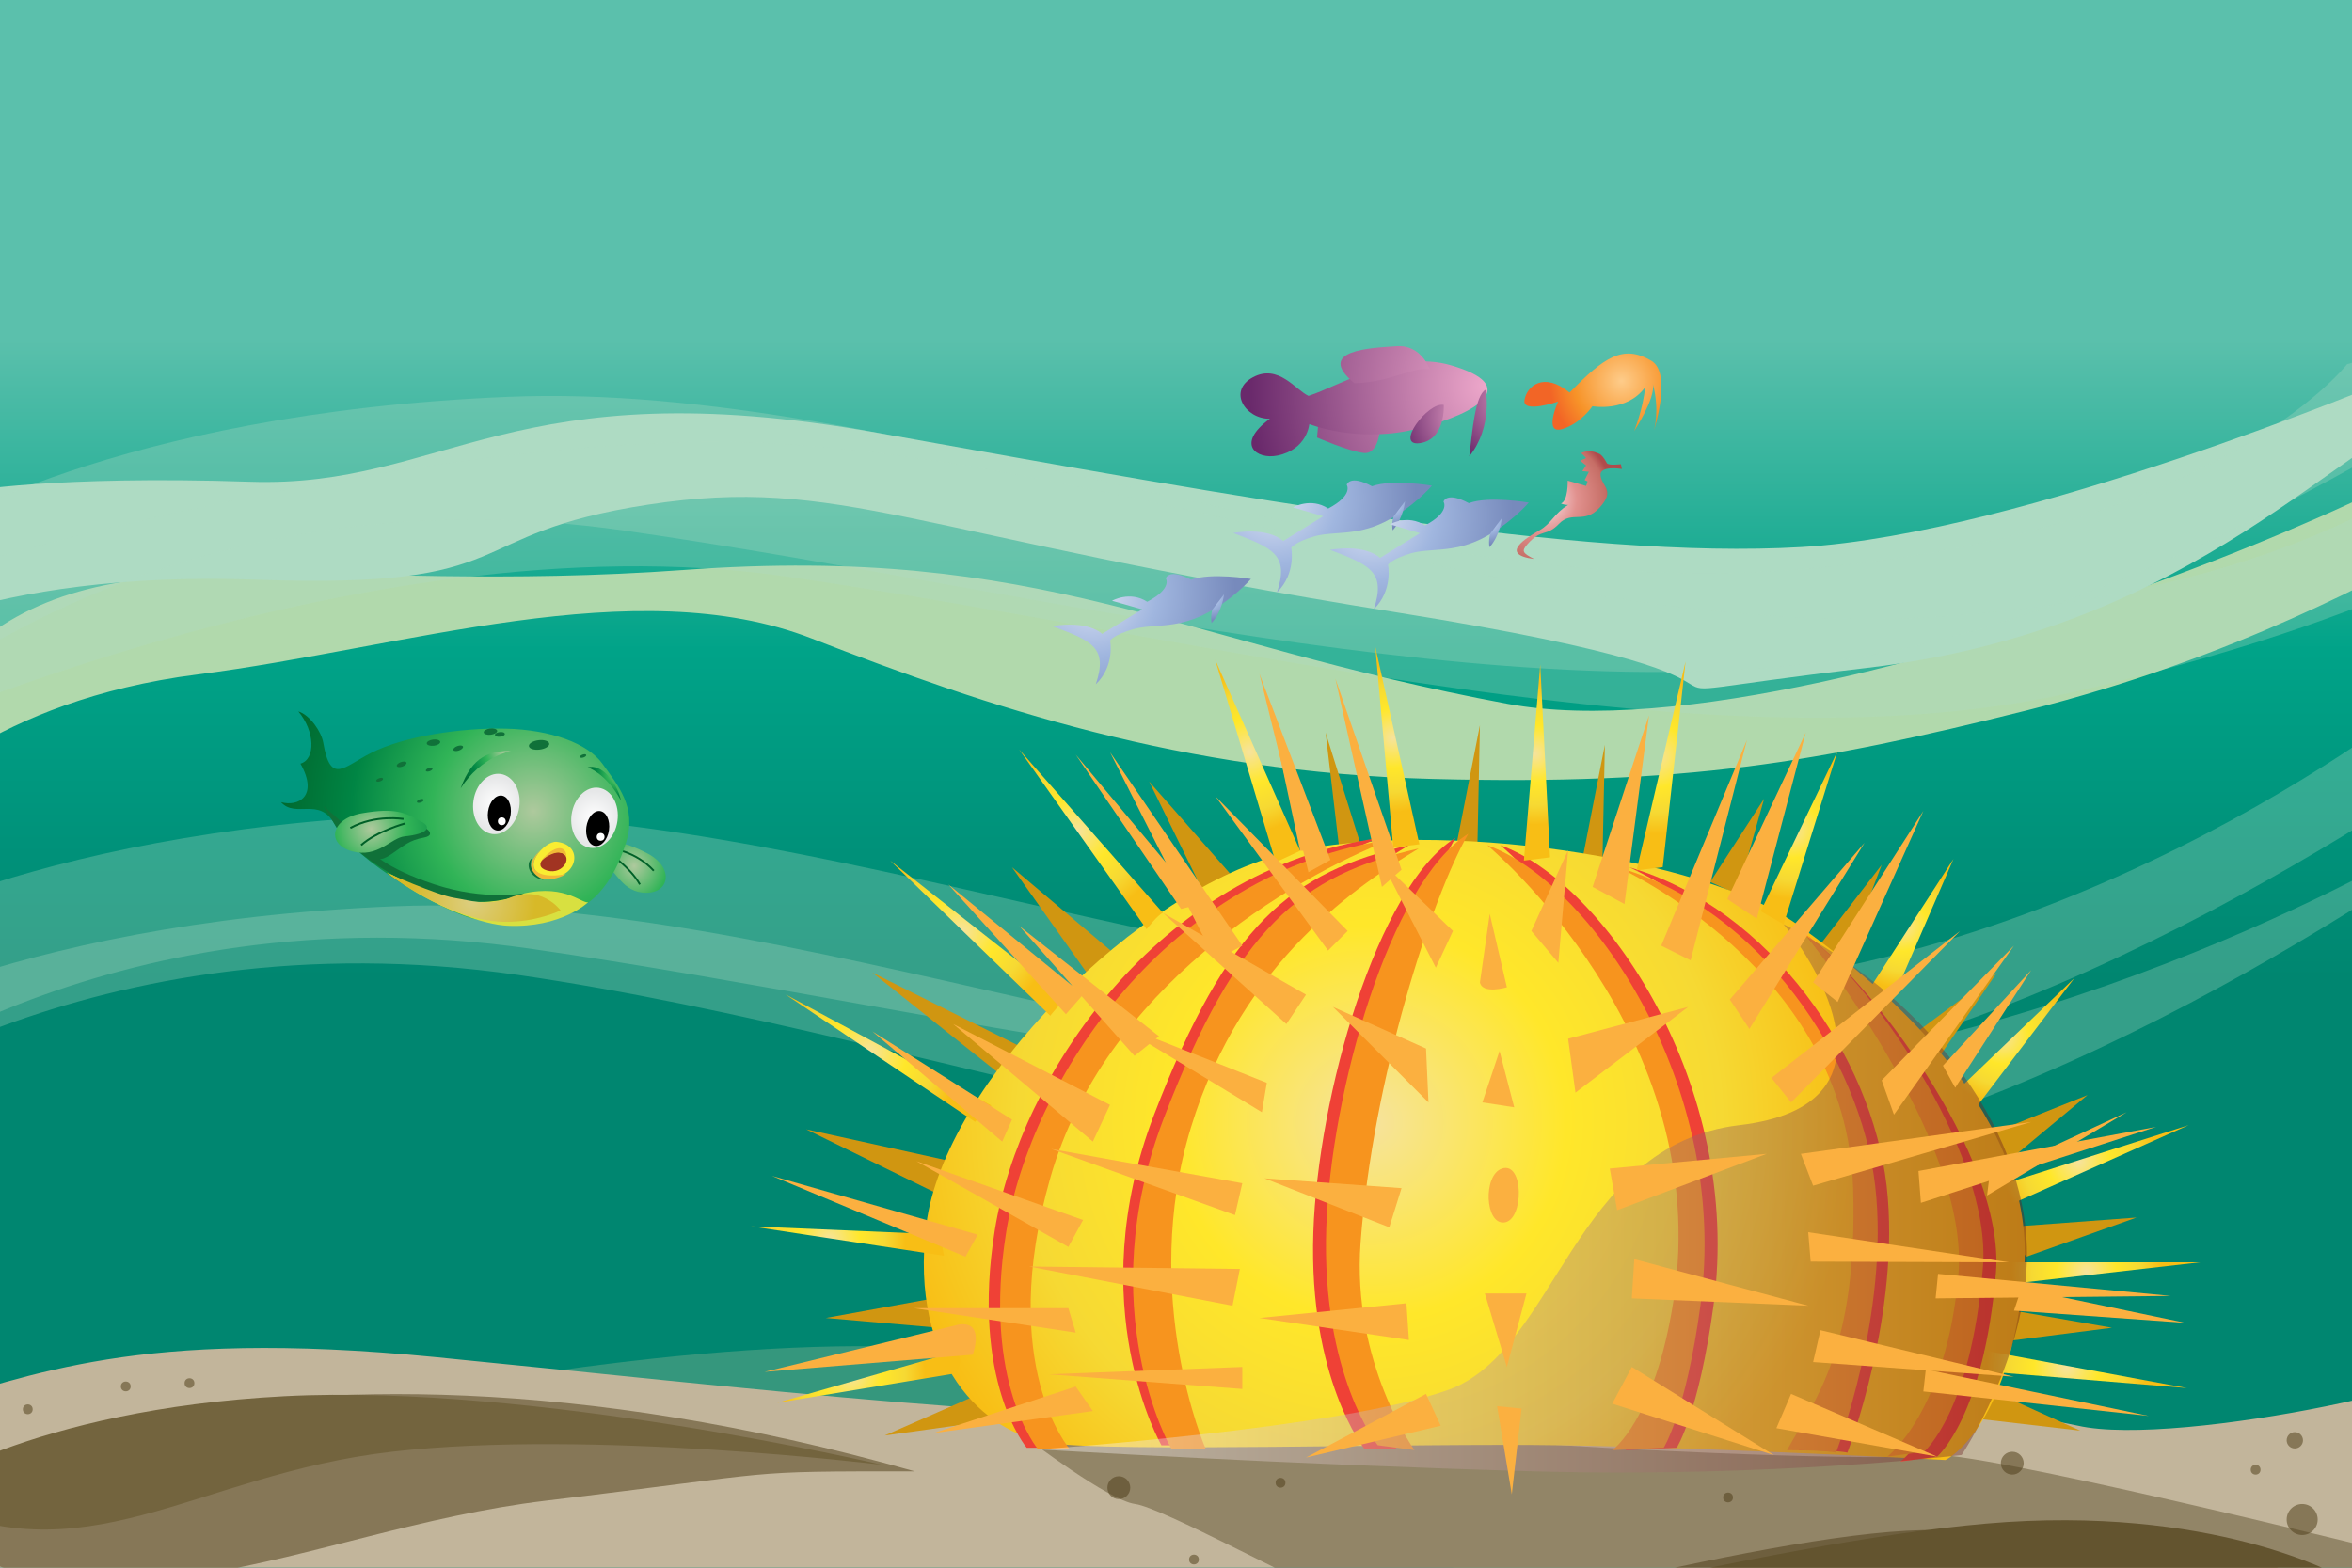 <?xml version="1.0" encoding="utf-8"?>
<!-- Generator: Adobe Illustrator 16.0.0, SVG Export Plug-In . SVG Version: 6.00 Build 0)  -->
<!DOCTYPE svg PUBLIC "-//W3C//DTD SVG 1.1//EN" "http://www.w3.org/Graphics/SVG/1.1/DTD/svg11.dtd">
<svg version="1.1" id="Layer_1" xmlns="http://www.w3.org/2000/svg" xmlns:xlink="http://www.w3.org/1999/xlink" x="0px" y="0px"
	 width="1440px" height="960px" viewBox="0 0 1440 960" enable-background="new 0 0 1440 960" xml:space="preserve">
<rect x="0" y="0" width="1440" height="960" fill="#808080" stroke="none"/>
<g id="WATER">
	
		<linearGradient id="SVGID_1_" gradientUnits="userSpaceOnUse" x1="718.904" y1="38" x2="718.904" y2="430.005" gradientTransform="matrix(1 0 0 1 0 169)">
		<stop  offset="0" style="stop-color:#5BC0AC"/>
		<stop  offset="0.49" style="stop-color:#00A388"/>
		<stop  offset="1" style="stop-color:#008670"/>
	</linearGradient>
	<rect x="-9.479" y="-6.334" fill="url(#SVGID_1_)" width="1456.766" height="974"/>
</g>
<g id="SEA">
	<path fill="#B1D9AC" d="M1491,265c126.08-25.216-364,204-568,166s-284-98-504-82S71,323-15,395s-44,96-44,96s54-62,180-78
		s268-64,376-22s226,82,380,86s236-10,364-42s220-84,254-102S1481,267,1491,265z"/>
	<path fill="#AEDBC3" d="M1505,243c-72,24-158,142-362,166s12,14-288-34s-340-84-458-66s-74,52-240,46s-242,42-258,50s80-104,80-104
		s54-10,174-6s160-70,384-30s430,78,566,70s358-102,364-104S1505,243,1505,243z"/>
	<path opacity="0.3" fill="#AEDBC3" enable-background="new    " d="M1535,251c0,0-82,106-340,126S651,261,409,271s-506,98-506,98
		v94c0,0,314-148,578-110s572,122,792,70s284-110,284-110L1535,251z"/>
	<path opacity="0.3" fill="#AEDBC3" enable-background="new    " d="M1437,223c0,0-82,106-340,126S553,233,311,243s-356,84-356,84
		v94c0,0,164-134,428-96s572,122,792,70s438-220,438-220L1437,223z"/>
	<path opacity="0.3" fill="#AEDBC3" enable-background="new    " d="M1499,415c0,0-202,170-460,190S495,489,253,499s-356,84-356,84
		v94c0,0,164-134,428-96s572,122,792,70s438-220,438-220L1499,415z"/>
	<path opacity="0.3" fill="#AEDBC3" enable-background="new    " d="M1499,507c0,0-214,134-472,154S483,545,241,555s-356,84-356,84
		l2,48c0,0,166-128,430-90s568,162,788,110s438-220,438-220L1499,507z"/>
</g>
<g id="GROUND">
	<path opacity="0.3" fill="#B3BE9B" enable-background="new    " d="M1467.24,899.869c-97.17,32.391-627.646-32.939-848.659-69.141
		c-221.014-36.199-701.485,91.868-727.204,128.068C-134.341,995-101,995-101,995s271.838-160.459,618.602-124.259
		c346.766,36.2,594.455,219.106,865.006,182.909C1465,989,1467.24,899.869,1467.24,899.869z"/>
	<path fill="#C2B59B" d="M-48,861c68-18,130-48,314-30s398,44,538,36s398-10,468,6c61.552,14.069,266.877-31.095,233-44
		c-1.653-0.63-20.979,241.224-28,250c-16,20-132,4-164,12s-494,34-680,30s-258-6-416-20s-220,24-242-10S-48,861-48,861z"/>
	<path fill="#867757" d="M591.096,1115.062c-56.01-5-103.097,28.436-130.096-18.062c-46.498-3-71.056,25.062-60.394,11.069
		C432.606,1066.069,826,1005,844,1003s250-68,342-66s223-8,228,54s-95,89-105,94s-218,15-260,29S591.096,1115.062,591.096,1115.062z
		"/>
	<path fill="#867757" d="M-74,923c0,0,218-140,634-22c-110,0-76,0-226,18S63,1019-74,923z"/>
	<ellipse fill="#867757" cx="119" cy="1000" rx="9" ry="5"/>
	<ellipse fill="#867757" cx="161" cy="1016" rx="3" ry="1"/>
	<circle fill="#867757" cx="110" cy="1027" r="6"/>
	<circle fill="#867757" cx="131" cy="1042" r="7"/>
	<circle fill="#867757" cx="685" cy="911" r="7"/>
	<circle fill="#867757" cx="1232" cy="896" r="7"/>
	<circle fill="#867757" cx="161" cy="1016" r="5"/>
	<circle fill="#867757" cx="1381" cy="900" r="3"/>
	<circle fill="#867757" cx="259" cy="1113" r="3"/>
	<circle fill="#867757" cx="150" cy="1066" r="3"/>
	<circle fill="#867757" cx="287" cy="1059" r="3"/>
	<circle fill="#867757" cx="508" cy="968" r="3"/>
	<circle fill="#867757" cx="731" cy="955" r="3"/>
	<circle fill="#867757" cx="593" cy="1007" r="3"/>
	<circle fill="#867757" cx="1058" cy="917" r="3"/>
	<circle fill="#867757" cx="784" cy="908" r="3"/>
	<circle fill="#867757" cx="17" cy="863" r="3"/>
	<circle fill="#867757" cx="77" cy="849" r="3"/>
	<circle fill="#867757" cx="116" cy="847" r="3"/>
	<circle fill="#867757" cx="1405" cy="882" r="5"/>
	<circle fill="#867757" cx="1409.5" cy="930.5" r="9.5"/>
	<path fill="#73643E" d="M-52,917c-5.657-2.828,72-54,226-62s366,42,366,42s-178-22-300-8S52,969-52,917z"/>
	<path fill="#73643E" d="M1432,965c0,0-78-44-216-32s-356,72-414,80s-246,54-246,54s268-34,384-52s272-72,330-40s184,52,184,52
		L1432,965z"/>
	<path fill="#AEDBC3" d="M1735,977"/>
	<path opacity="0.4" fill="#4C3C1A" enable-background="new    " d="M629,881c0,0,170-8,270,0s256,14,282,10s276,58,276,58
		s88,26-2,32s-636-6-646-8s-98-50-114-52S629,881,629,881z"/>
</g>
<g id="OTHER_FISH">
	<path stroke="#000000" stroke-width="10" stroke-linecap="round" stroke-linejoin="round" stroke-miterlimit="10" d="
		M987.75-689.338"/>
	<g>
		<g>
			
				<radialGradient id="SVGID_2_" cx="1357.779" cy="-1101.683" r="0" gradientTransform="matrix(0.961 -0.278 0.278 0.961 -10.952 745.832)" gradientUnits="userSpaceOnUse">
				<stop  offset="0" style="stop-color:#A6BADF"/>
				<stop  offset="0.491" style="stop-color:#8395C6"/>
				<stop  offset="1" style="stop-color:#525FA4"/>
			</radialGradient>
			<path fill="url(#SVGID_2_)" d="M987.75-689.339"/>
		</g>
	</g>
	<g>
		
			<radialGradient id="SVGID_3_" cx="975.121" cy="-153.998" r="157.646" gradientTransform="matrix(0.98 -0.2 0.2 0.98 -15.815 580.736)" gradientUnits="userSpaceOnUse">
			<stop  offset="0" style="stop-color:#EDA7CA"/>
			<stop  offset="1" style="stop-color:#69296B"/>
		</radialGradient>
		<path fill="url(#SVGID_3_)" d="M844.97,262.049c0,0-0.717,16.477-10.136,15.339c-9.418-1.138-28.476-9.493-28.476-9.493
			l0.938-10.398L844.97,262.049z"/>
		
			<radialGradient id="SVGID_4_" cx="975.159" cy="-152.413" r="144.618" gradientTransform="matrix(0.98 -0.2 0.2 0.98 -15.815 580.736)" gradientUnits="userSpaceOnUse">
			<stop  offset="0" style="stop-color:#EDA7CA"/>
			<stop  offset="1" style="stop-color:#69296B"/>
		</radialGradient>
		<path fill="url(#SVGID_4_)" d="M888.154,223.63c-33.177-9.61-68.784,13.029-86.999,18.791
			c-7.859-3.498-18.319-19.733-33.978-11.432c-15.654,8.301-4.994,25.516,10.305,25.453c-21.313,15.581-8.136,25.136,4.603,22.535
			c18.304-3.739,19.533-19.299,19.533-19.299s30.056,12.232,66.887,2.668C905.336,252.781,931.548,236.2,888.154,223.63z"/>
		
			<radialGradient id="SVGID_5_" cx="975.123" cy="-153.999" r="157.652" gradientTransform="matrix(0.98 -0.2 0.2 0.98 -15.815 580.736)" gradientUnits="userSpaceOnUse">
			<stop  offset="0" style="stop-color:#EDA7CA"/>
			<stop  offset="1" style="stop-color:#69296B"/>
		</radialGradient>
		<path fill="url(#SVGID_5_)" d="M875.418,226.231c0,0-5.162-15.276-20.259-14.233c-15.097,1.042-50.59,2.168-25.991,22.66
			C850.544,234.374,865.799,224.114,875.418,226.231z"/>
		
			<radialGradient id="SVGID_6_" cx="995.121" cy="-141" r="46.86" gradientTransform="matrix(0.98 -0.2 0.2 0.98 -15.815 580.736)" gradientUnits="userSpaceOnUse">
			<stop  offset="0" style="stop-color:#EDA7CA"/>
			<stop  offset="1" style="stop-color:#69296B"/>
		</radialGradient>
		<path fill="url(#SVGID_6_)" d="M909.593,238.644c0,0,4.604,22.535-10.03,40.833C901.459,263.78,903.135,242.004,909.593,238.644z"
			/>
		
			<radialGradient id="SVGID_7_" cx="962.12" cy="-137.001" r="43.83" gradientTransform="matrix(0.98 -0.2 0.2 0.98 -15.815 580.736)" gradientUnits="userSpaceOnUse">
			<stop  offset="0" style="stop-color:#EDA7CA"/>
			<stop  offset="1" style="stop-color:#69296B"/>
		</radialGradient>
		<path fill="url(#SVGID_7_)" d="M883.939,247.966c0,0,1.264,21.176-14.613,23.398C853.45,273.586,874.321,245.848,883.939,247.966z
			"/>
	</g>
	
		<radialGradient id="SVGID_8_" cx="1057.476" cy="-138.715" r="43.996" gradientTransform="matrix(0.98 -0.2 0.2 0.98 -15.815 580.736)" gradientUnits="userSpaceOnUse">
		<stop  offset="0" style="stop-color:#FECC8A"/>
		<stop  offset="0.661" style="stop-color:#F79328"/>
		<stop  offset="1" style="stop-color:#F26526"/>
	</radialGradient>
	<path fill="url(#SVGID_8_)" d="M1011.109,220.97c-17.405-10.347-29.034-2.234-50.126,19.425
		c-15.939-13.075-26.296-3.815-27.636,4.624c-1.339,8.438,20.598,0.896,20.598,0.896s-9.136,20.237,2.422,16.856
		s18.574-14,18.574-14s21.194,3.835,32.312-11.703c-1.317,13.538-6.754,26.896-6.754,26.896s13.254-20.059,11.453-28.876
		c4.382,16.456,0.704,28.434,0.704,28.434S1023.889,228.566,1011.109,220.97z"/>
	<g>
		
			<radialGradient id="SVGID_9_" cx="833.989" cy="-110.776" r="90.892" gradientTransform="matrix(0.98 -0.2 0.2 0.98 -15.815 580.736)" gradientUnits="userSpaceOnUse">
			<stop  offset="0" style="stop-color:#DCE2F3"/>
			<stop  offset="0.439" style="stop-color:#A0B6DF"/>
			<stop  offset="0.965" style="stop-color:#778ABC"/>
		</radialGradient>
		<path fill="url(#SVGID_9_)" d="M876.689,297.417c0,0-24.336-4.215-36.675,0.346c-13.759-7.396-15.495-0.917-15.495-0.917
			s4.34,6.258-11.315,14.559c-10.619-7.017-21.575-0.696-21.575-0.696l18.457,5.416l-24.453,15.201c0,0-7.88-8.597-30.612-4.974
			c24.354,9.314,34.375,13.392,26.818,36.368c11.916-11.62,8.714-27.296,8.714-27.296s2.34-3.54,13.896-6.921
			s25.495-0.104,43.107-8.805C865.174,310.996,876.689,297.417,876.689,297.417z"/>
		
			<radialGradient id="SVGID_10_" cx="904.575" cy="-92.722" r="14.456" gradientTransform="matrix(0.98 -0.2 0.2 0.98 -15.815 580.736)" gradientUnits="userSpaceOnUse">
			<stop  offset="0" style="stop-color:#DCE2F3"/>
			<stop  offset="0.439" style="stop-color:#A0B6DF"/>
			<stop  offset="0.965" style="stop-color:#778ABC"/>
		</radialGradient>
		<path fill="url(#SVGID_10_)" d="M860.254,306.898c0,0-0.938,10.398-7.575,17.878c-0.801-3.919,0.358-8.239,0.358-8.239
			L860.254,306.898z"/>
	</g>
	<g>
		
			<radialGradient id="SVGID_11_" cx="889.986" cy="-88.78" r="90.894" gradientTransform="matrix(0.98 -0.2 0.2 0.98 -15.815 580.736)" gradientUnits="userSpaceOnUse">
			<stop  offset="0" style="stop-color:#DCE2F3"/>
			<stop  offset="0.439" style="stop-color:#A0B6DF"/>
			<stop  offset="0.965" style="stop-color:#778ABC"/>
		</radialGradient>
		<path fill="url(#SVGID_11_)" d="M935.959,307.765c0,0-24.336-4.215-36.673,0.346c-13.758-7.396-15.496-0.917-15.496-0.917
			s4.34,6.258-11.315,14.559c-10.617-7.017-21.574-0.696-21.574-0.696l18.457,5.416l-24.452,15.201c0,0-7.88-8.597-30.615-4.974
			c24.357,9.314,34.376,13.392,26.821,36.368c11.915-11.62,8.714-27.296,8.714-27.296s2.338-3.54,13.896-6.921
			c11.56-3.381,25.495-0.104,43.11-8.806C924.443,321.344,935.959,307.765,935.959,307.765z"/>
		
			<radialGradient id="SVGID_12_" cx="960.575" cy="-70.725" r="14.456" gradientTransform="matrix(0.98 -0.2 0.2 0.98 -15.815 580.736)" gradientUnits="userSpaceOnUse">
			<stop  offset="0" style="stop-color:#DCE2F3"/>
			<stop  offset="0.439" style="stop-color:#A0B6DF"/>
			<stop  offset="0.965" style="stop-color:#778ABC"/>
		</radialGradient>
		<path fill="url(#SVGID_12_)" d="M919.524,317.246c0,0-0.938,10.398-7.576,17.877c-0.8-3.919,0.357-8.238,0.357-8.238
			L919.524,317.246z"/>
	</g>
	<g>
		
			<radialGradient id="SVGID_13_" cx="713.451" cy="-83.738" r="90.893" gradientTransform="matrix(0.98 -0.2 0.197 0.963 -14.179 586.009)" gradientUnits="userSpaceOnUse">
			<stop  offset="0" style="stop-color:#DCE2F3"/>
			<stop  offset="0.439" style="stop-color:#A0B6DF"/>
			<stop  offset="0.965" style="stop-color:#778ABC"/>
		</radialGradient>
		<path fill="url(#SVGID_13_)" d="M765.877,354.527c0,0-24.305-4.062-36.648,0.465c-13.724-7.227-15.481-0.849-15.481-0.849
			s4.315,6.139-11.356,14.355c-10.588-6.864-21.559-0.611-21.559-0.611l18.426,5.264l-24.486,15.031c0,0-7.846-8.427-30.575-4.788
			c24.308,9.077,34.306,13.052,26.679,35.673c11.946-11.467,8.8-26.872,8.8-26.872s2.352-3.489,13.91-6.853
			c11.561-3.365,25.478-0.189,43.109-8.806C754.323,367.92,765.877,354.527,765.877,354.527z"/>
		
			<radialGradient id="SVGID_14_" cx="784.035" cy="-65.681" r="14.458" gradientTransform="matrix(0.98 -0.2 0.197 0.963 -14.179 586.009)" gradientUnits="userSpaceOnUse">
			<stop  offset="0" style="stop-color:#DCE2F3"/>
			<stop  offset="0.439" style="stop-color:#A0B6DF"/>
			<stop  offset="0.965" style="stop-color:#778ABC"/>
		</radialGradient>
		<path fill="url(#SVGID_14_)" d="M749.421,363.906c0,0-0.973,10.229-7.631,17.606c-0.787-3.851,0.386-8.103,0.386-8.103
			L749.421,363.906z"/>
	</g>
	
		<radialGradient id="SVGID_15_" cx="996.193" cy="-77.142" r="42.611" gradientTransform="matrix(0.98 -0.2 0.2 0.98 -15.815 580.736)" gradientUnits="userSpaceOnUse">
		<stop  offset="0" style="stop-color:#FDEDF4"/>
		<stop  offset="0.48" style="stop-color:#E1918E"/>
		<stop  offset="0.895" style="stop-color:#C66E66"/>
		<stop  offset="1" style="stop-color:#B04B4C"/>
	</radialGradient>
	<path fill="url(#SVGID_15_)" d="M983.802,283.624c-0.559-0.967-1.912-3.694-3.816-5.18l0.021-0.091c0,0-0.309-0.188-0.829-0.443
		c-0.071-0.039-0.146-0.073-0.219-0.107c-2.014-0.946-6.606-2.576-10.922-0.33c1.457,1.214,3.032,3.008,3.032,3.008l-3.597,1.641
		l3.613,2.89l-2.31,3.495l4.01,0.391l-2.593,5.065c0,0,0.833,0.365,1.793,0.829c-0.228,0.883-0.52,1.824-0.89,2.787l-11.275-3.263
		c0,0,0.377,12.368-4.113,13.995c1.458,0.673,2.979,0.895,4.365,0.897c-8.902,5.483-9.909,11.125-17.465,15.483
		c-8.113,4.68-25.095,14.8-3.354,17.616c-7.104-3.688-7.92-4.731-3.988-9.162c8.794-9.908,11.255-4.113,19.236-12.394
		c7.982-8.282,15.512,0.459,24.881-9.92c9.369-10.378,2.041-12.207,0.618-19.173c-1.423-6.965,12.995-4.468,12.995-4.468
		l-0.593-2.902C992.402,284.286,984.738,285.246,983.802,283.624z"/>
</g>
<g id="UMA">
	<polygon fill="#D09611" points="573.098,730.578 493.602,691.58 582.098,711.079 	"/>
	<polygon fill="#D09611" points="574.598,813.074 505.602,807.074 571.599,795.075 	"/>
	<polygon fill="#D09611" points="606.096,870.071 541.6,879.07 603.097,852.072 	"/>
	<polygon fill="#D09611" points="615.095,660.082 534.1,595.585 624.095,640.583 	"/>
	<polygon fill="#D09611" points="670.593,603.085 619.596,531.088 687.092,588.085 	"/>
	<polygon fill="#D09611" points="741.09,555.088 703.591,478.591 757.589,540.088 	"/>
	<polygon fill="#D09611" points="820.586,525.09 811.586,448.592 834.085,520.589 	"/>
	<polygon fill="#D09611" points="891.082,520.59 906.081,444.092 904.581,516.089 	"/>
	<polygon fill="#D09611" points="967.578,532.589 982.577,456.091 981.077,528.088 	"/>
	<polygon fill="#D09611" points="1047.074,540.088 1080.072,489.09 1063.573,547.587 	"/>
	<polygon fill="#D09611" points="1111.57,582.086 1152.069,529.588 1128.07,592.585 	"/>
	<polygon fill="#D09611" points="1170.068,634.583 1222.564,595.585 1183.567,652.582 	"/>
	<polygon fill="#D09611" points="1210.566,697.58 1278.062,670.581 1224.064,715.579 	"/>
	<polygon fill="#D09611" points="1227.064,751.577 1308.062,745.577 1240.564,769.576 	"/>
	<polygon fill="#D09611" points="1224.064,801.074 1293.062,813.074 1222.564,822.073 	"/>
	<polygon fill="#D09611" points="1210.566,847.571 1273.562,876.07 1209.066,868.57 	"/>
	
		<radialGradient id="SVGID_16_" cx="838.584" cy="518.081" r="296.595" gradientTransform="matrix(1 0 0 1 0 169)" gradientUnits="userSpaceOnUse">
		<stop  offset="8.370500e-04" style="stop-color:#F6E39D"/>
		<stop  offset="0.406" style="stop-color:#FFE72A"/>
		<stop  offset="0.726" style="stop-color:#F6D933"/>
		<stop  offset="1" style="stop-color:#F8BE15"/>
	</radialGradient>
	<path fill="url(#SVGID_16_)" d="M1191.066,894.07c0,0-140.993-7.499-233.988-8.999s-275.986,4.5-314.984-1.5
		s-85.496-47.997-74.996-133.493s130.494-206.99,221.989-227.989s253.487,3,310.484,43.498s148.493,118.494,139.493,214.489
		S1191.066,894.07,1191.066,894.07z"/>
	
		<radialGradient id="SVGID_17_" cx="280.381" cy="444.611" r="0" gradientTransform="matrix(0.99 0.14 -0.14 0.99 81.501 20.336)" gradientUnits="userSpaceOnUse">
		<stop  offset="8.370500e-04" style="stop-color:#AEC99D"/>
		<stop  offset="0.406" style="stop-color:#31B457"/>
		<stop  offset="0.726" style="stop-color:#008544"/>
		<stop  offset="1" style="stop-color:#006A30"/>
	</radialGradient>
	<path fill="url(#SVGID_17_)" d="M297.067,499.73"/>
	<path fill="#EF4136" d="M628.595,886.571c0,0-34.498-40.499-19.499-133.494s98.995-220.488,235.488-239.987
		c-61.497,23.998-175.491,91.495-208.49,206.989s12,166.492,12,166.492H628.595z"/>
	<path fill="#F7941E" d="M635.595,887.571c0,0-34.498-40.499-19.499-133.494s98.995-220.488,235.488-239.987
		c-61.497,23.998-175.491,91.495-208.49,206.989s12,166.492,12,166.492H635.595z"/>
	<path fill="#EF4136" d="M711.091,885.071c0,0-49.498-85.496-4.5-202.49S790.587,534.09,862.583,517.59
		c-34.498,20.998-107.995,67.497-139.493,170.991s9,196.49,9,196.49H711.091L711.091,885.071z"/>
	<path fill="#F7941E" d="M717.091,887.071c0,0-49.498-85.496-4.5-202.49S796.587,536.09,868.583,519.59
		c-34.498,20.998-107.995,67.497-139.493,170.991s9,196.49,9,196.49H717.091L717.091,887.071z"/>
	<path fill="#EF4136" d="M835.586,887.577c0,0-34.5-43.004-31.5-133c2.785-83.546,38.999-211.488,86.996-241.487
		c-22.499,38.998-58.498,149.992-65.997,250.487C819.611,836.931,855,887,855,887L835.586,887.577z"/>
	<path fill="#F7941E" d="M843.501,885c0,0-34.5-43.004-31.5-133c2.785-83.546,38.999-211.488,86.996-241.487
		C876.498,549.511,840.499,660.505,833,761c-5.474,73.354,33,127,33,127L843.501,885z"/>
	<path fill="#EF4136" d="M918.58,517.59c0,0,139.494,115.494,113.995,278.985c-11.438,73.325-37.498,91.495-37.498,91.495
		l31.498-1.499c0,0,13.499-20.999,22.498-86.996C1067.531,664.21,981.576,540.089,918.58,517.59z"/>
	<path fill="#F7941E" d="M910.58,517.59c0,0,139.494,115.494,113.995,278.985c-11.438,73.325-37.498,91.495-37.498,91.495
		l31.498-1.499c0,0,13.499-20.999,22.498-86.996C1059.531,664.21,973.576,540.089,910.58,517.59z"/>
	<path fill="#EF4136" d="M997.576,531.089c0,0,139.934,62.521,143.993,196.49c3,98.995-23.999,130.492-40.498,160.491
		c25.498,0,29.998,1.5,29.998,1.5s32.998-85.495,23.999-163.491S1084.572,556.588,997.576,531.089z"/>
	<path fill="#F7941E" d="M990.576,531.089c0,0,139.934,62.521,143.993,196.49c3,98.995-23.999,130.492-40.498,160.491
		c25.498,0,29.998,1.5,29.998,1.5s32.998-85.495,23.999-163.491S1077.572,556.588,990.576,531.089z"/>
	<path fill="#EF4136" d="M1105,572c0,0,109.499,128.009,101.999,212.005s-43.498,110.994-43.498,110.994L1186,892
		c0,0,28.632-24.104,35.998-112.495C1227.998,707.509,1140.998,595.999,1105,572z"/>
	<path fill="#F7941E" d="M1105,572c0,0,101.499,125.009,93.999,209.005s-43.498,110.994-43.498,110.994L1178,889
		c0,0,28.632-24.104,35.998-112.495C1219.998,704.509,1140.998,595.999,1105,572z"/>
	
		<radialGradient id="SVGID_18_" cx="765.059" cy="291.41" r="48.847" gradientTransform="matrix(1 0 0 1 0 169)" gradientUnits="userSpaceOnUse">
		<stop  offset="8.370500e-04" style="stop-color:#F6E39D"/>
		<stop  offset="0.406" style="stop-color:#FFE72A"/>
		<stop  offset="0.726" style="stop-color:#F6D933"/>
		<stop  offset="1" style="stop-color:#F8BE15"/>
	</radialGradient>
	<polygon fill="url(#SVGID_18_)" points="796,521 744,404 781,528 	"/>
	
		<radialGradient id="SVGID_19_" cx="852.935" cy="282.955" r="45.303" gradientTransform="matrix(1 0 0 1 0 169)" gradientUnits="userSpaceOnUse">
		<stop  offset="8.370500e-04" style="stop-color:#F6E39D"/>
		<stop  offset="0.406" style="stop-color:#FFE72A"/>
		<stop  offset="0.726" style="stop-color:#F6D933"/>
		<stop  offset="1" style="stop-color:#F8BE15"/>
	</radialGradient>
	<polygon fill="url(#SVGID_19_)" points="869,517 842,396 853,519 	"/>
	
		<radialGradient id="SVGID_20_" cx="939.48" cy="292.59" r="43.434" gradientTransform="matrix(1 0 0 1 0 169)" gradientUnits="userSpaceOnUse">
		<stop  offset="8.370500e-04" style="stop-color:#F6E39D"/>
		<stop  offset="0.406" style="stop-color:#FFE72A"/>
		<stop  offset="0.726" style="stop-color:#F6D933"/>
		<stop  offset="1" style="stop-color:#F8BE15"/>
	</radialGradient>
	<polygon fill="url(#SVGID_20_)" points="949,525 943,407 933,527 	"/>
	
		<radialGradient id="SVGID_21_" cx="1014.149" cy="294.229" r="47.324" gradientTransform="matrix(1 0 0 1 0 169)" gradientUnits="userSpaceOnUse">
		<stop  offset="8.370500e-04" style="stop-color:#F6E39D"/>
		<stop  offset="0.406" style="stop-color:#FFE72A"/>
		<stop  offset="0.726" style="stop-color:#F6D933"/>
		<stop  offset="1" style="stop-color:#F8BE15"/>
	</radialGradient>
	<polygon fill="url(#SVGID_21_)" points="1018,531 1032,405 1002,533 	"/>
	
		<radialGradient id="SVGID_22_" cx="1097.034" cy="339.222" r="42.181" gradientTransform="matrix(1 0 0 1 0 169)" gradientUnits="userSpaceOnUse">
		<stop  offset="8.370500e-04" style="stop-color:#F6E39D"/>
		<stop  offset="0.406" style="stop-color:#FFE72A"/>
		<stop  offset="0.726" style="stop-color:#F6D933"/>
		<stop  offset="1" style="stop-color:#F8BE15"/>
	</radialGradient>
	<polygon fill="url(#SVGID_22_)" points="1092,566 1125,460 1078,558 	"/>
	
		<radialGradient id="SVGID_23_" cx="1164.464" cy="397.942" r="38.323" gradientTransform="matrix(1 0 0 1 0 169)" gradientUnits="userSpaceOnUse">
		<stop  offset="8.370500e-04" style="stop-color:#F6E39D"/>
		<stop  offset="0.406" style="stop-color:#FFE72A"/>
		<stop  offset="0.726" style="stop-color:#F6D933"/>
		<stop  offset="1" style="stop-color:#F8BE15"/>
	</radialGradient>
	<polygon fill="url(#SVGID_23_)" points="1157,616 1196,526 1143,608 	"/>
	
		<radialGradient id="SVGID_24_" cx="1225.969" cy="465.938" r="40.47" gradientTransform="matrix(1 0 0 1 0 169)" gradientUnits="userSpaceOnUse">
		<stop  offset="8.370500e-04" style="stop-color:#F6E39D"/>
		<stop  offset="0.406" style="stop-color:#FFE72A"/>
		<stop  offset="0.726" style="stop-color:#F6D933"/>
		<stop  offset="1" style="stop-color:#F8BE15"/>
	</radialGradient>
	<polygon fill="url(#SVGID_24_)" points="1210,678 1270,599 1196,670 	"/>
	
		<radialGradient id="SVGID_25_" cx="1272.763" cy="542.291" r="47.541" gradientTransform="matrix(1 0 0 1 0 169)" gradientUnits="userSpaceOnUse">
		<stop  offset="8.370500e-04" style="stop-color:#F6E39D"/>
		<stop  offset="0.406" style="stop-color:#FFE72A"/>
		<stop  offset="0.726" style="stop-color:#F6D933"/>
		<stop  offset="1" style="stop-color:#F8BE15"/>
	</radialGradient>
	<polygon fill="url(#SVGID_25_)" points="1230,738 1340,689 1227,725 	"/>
	
		<radialGradient id="SVGID_26_" cx="1277.383" cy="609.914" r="45.983" gradientTransform="matrix(1 0 0 1 0 169)" gradientUnits="userSpaceOnUse">
		<stop  offset="8.370500e-04" style="stop-color:#F6E39D"/>
		<stop  offset="0.406" style="stop-color:#FFE72A"/>
		<stop  offset="0.726" style="stop-color:#F6D933"/>
		<stop  offset="1" style="stop-color:#F8BE15"/>
	</radialGradient>
	<polygon fill="url(#SVGID_26_)" points="1233,786 1347,773 1230,773 	"/>
	
		<radialGradient id="SVGID_27_" cx="1265.218" cy="668.463" r="49.178" gradientTransform="matrix(1 0 0 1 0 169)" gradientUnits="userSpaceOnUse">
		<stop  offset="8.370500e-04" style="stop-color:#F6E39D"/>
		<stop  offset="0.406" style="stop-color:#FFE72A"/>
		<stop  offset="0.726" style="stop-color:#F6D933"/>
		<stop  offset="1" style="stop-color:#F8BE15"/>
	</radialGradient>
	<polygon fill="url(#SVGID_27_)" points="1218,840 1339,850 1215,827 	"/>
	
		<radialGradient id="SVGID_28_" cx="659.639" cy="340.041" r="52.309" gradientTransform="matrix(1 0 0 1 0 169)" gradientUnits="userSpaceOnUse">
		<stop  offset="8.370500e-04" style="stop-color:#F6E39D"/>
		<stop  offset="0.406" style="stop-color:#FFE72A"/>
		<stop  offset="0.726" style="stop-color:#F6D933"/>
		<stop  offset="1" style="stop-color:#F8BE15"/>
	</radialGradient>
	<path fill="url(#SVGID_28_)" d="M712,559l-88-100l78,110C702,569,709,560,712,559z"/>
	
		<radialGradient id="SVGID_29_" cx="588.738" cy="401.218" r="54.231" gradientTransform="matrix(1 0 0 1 0 169)" gradientUnits="userSpaceOnUse">
		<stop  offset="8.370500e-04" style="stop-color:#F6E39D"/>
		<stop  offset="0.406" style="stop-color:#FFE72A"/>
		<stop  offset="0.726" style="stop-color:#F6D933"/>
		<stop  offset="1" style="stop-color:#F8BE15"/>
	</radialGradient>
	<path fill="url(#SVGID_29_)" d="M653,612l-108-85l98,95C643,622,650,613,653,612z"/>
	
		<radialGradient id="SVGID_30_" cx="532.027" cy="475.483" r="56.636" gradientTransform="matrix(1 0 0 1 0 169)" gradientUnits="userSpaceOnUse">
		<stop  offset="8.370500e-04" style="stop-color:#F6E39D"/>
		<stop  offset="0.406" style="stop-color:#FFE72A"/>
		<stop  offset="0.726" style="stop-color:#F6D933"/>
		<stop  offset="1" style="stop-color:#F8BE15"/>
	</radialGradient>
	<path fill="url(#SVGID_30_)" d="M607,677l-126-68l116,78C597,687,604,678,607,677z"/>
	
		<radialGradient id="SVGID_31_" cx="507.787" cy="590.188" r="46.586" gradientTransform="matrix(1 0 0 1 0 169)" gradientUnits="userSpaceOnUse">
		<stop  offset="8.370500e-04" style="stop-color:#F6E39D"/>
		<stop  offset="0.406" style="stop-color:#FFE72A"/>
		<stop  offset="0.726" style="stop-color:#F6D933"/>
		<stop  offset="1" style="stop-color:#F8BE15"/>
	</radialGradient>
	<path fill="url(#SVGID_31_)" d="M578,756l-118-5l118,18C578,769,575,757,578,756z"/>
	
		<radialGradient id="SVGID_32_" cx="521.289" cy="673.102" r="45.115" gradientTransform="matrix(1 0 0 1 0 169)" gradientUnits="userSpaceOnUse">
		<stop  offset="8.370500e-04" style="stop-color:#F6E39D"/>
		<stop  offset="0.406" style="stop-color:#FFE72A"/>
		<stop  offset="0.726" style="stop-color:#F6D933"/>
		<stop  offset="1" style="stop-color:#F8BE15"/>
	</radialGradient>
	<path fill="url(#SVGID_32_)" d="M584,828l-108,31l109-18C585,841,592,832,584,828z"/>
	
		<linearGradient id="SVGID_33_" gradientUnits="userSpaceOnUse" x1="635.595" y1="564.859" x2="1241.002" y2="564.859" gradientTransform="matrix(1 0 0 1 0 169)">
		<stop  offset="0" style="stop-color:#FFFFFF"/>
		<stop  offset="1" style="stop-color:#651819"/>
	</linearGradient>
	<path opacity="0.4" fill="url(#SVGID_33_)" enable-background="new    " d="M635.595,887.571C635.595,887.571,821,875,887,851
		s76-150,178-162s47-99,27-123c84,42,148.564,122.58,149,201c0.355,64.03-40,124-40,124s-116,14-262,10
		S635.595,887.571,635.595,887.571z"/>
	<path fill="#FBB040" d="M595.597,829.573l-127.494,10.499l116.995-28.498C585.098,811.574,603.096,805.574,595.597,829.573z"/>
	<polygon fill="#FBB040" points="591.097,769.576 472.603,720.078 598.597,756.077 	"/>
	<polygon fill="#FBB040" points="613.596,699.08 534.1,631.583 619.596,685.58 	"/>
	<polygon fill="#FBB040" points="652.594,621.084 580.598,541.588 663.094,609.084 	"/>
	<polygon fill="#FBB040" points="723.091,556.587 658.594,462.092 735.09,553.587 	"/>
	<polygon fill="#FBB040" points="796,521 777.088,432.093 811.586,520.589 	"/>
	<polygon fill="#FBB040" points="1189.567,652.582 1243.564,594.085 1197.066,666.081 	"/>
	<polygon fill="#FBB040" points="1218.064,720.078 1302.062,681.08 1216.564,732.078 	"/>
	<polygon fill="#FBB040" points="1233.064,802.574 1338.061,810.074 1237.564,789.075 	"/>
	<polygon fill="#FBB040" points="694.592,646.582 624.096,567.086 709.591,634.583 	"/>
	<polygon fill="#FBB040" points="669.093,699.08 583.598,627.083 679.593,676.581 	"/>
	<polygon fill="#FBB040" points="663.094,747.077 561.099,711.079 654.094,763.576 	"/>
	<polygon fill="#FBB040" points="654.094,801.074 559.599,801.074 658.594,816.074 	"/>
	<polygon fill="#FBB040" points="658.594,849.072 571.598,877.57 669.093,864.071 	"/>
	<polygon fill="#FBB040" points="744.09,588.085 679.593,460.592 760.589,579.086 	"/>
	<polygon fill="#FBB040" points="801.087,534.088 771.088,412.594 814.586,526.588 	"/>
	<polygon fill="#FBB040" points="1057.574,550.587 1105.571,448.592 1075.573,562.587 	"/>
	<polygon fill="#FBB040" points="1110.071,601.585 1177.567,496.59 1125.07,613.584 	"/>
	<polygon fill="#FBB040" points="1152.069,661.582 1233.064,579.086 1159.568,682.58 	"/>
	<polygon fill="#FBB040" points="1174.568,717.079 1320.061,690.08 1176.068,736.578 	"/>
	<polygon fill="#FBB040" points="1186.567,780.076 1329.061,793.575 1185.067,795.075 	"/>
	<polygon fill="#FBB040" points="1177.567,852.072 1315.561,867.071 1179.067,838.572 	"/>
	<polygon fill="#FBB040" points="760.589,850.572 642.095,841.572 760.589,837.072 	"/>
	<polygon fill="#FBB040" points="754.589,799.574 630.095,775.576 759.089,777.076 	"/>
	<polygon fill="#FBB040" points="756.089,744.077 643.595,703.579 760.589,724.578 	"/>
	<polygon fill="#FBB040" points="772.588,681.08 681.093,625.583 775.588,663.081 	"/>
	<polygon fill="#FBB040" points="787.587,627.083 712,559 799.587,609.084 	"/>
	<polygon fill="#FBB040" points="825.085,570.086 744.09,487.59 813.086,582.086 	"/>
	<polygon fill="#FBB040" points="846.084,543.088 817.586,415.594 858.084,532.588 	"/>
	<polygon fill="#FBB040" points="975.078,543.087 1009.576,438.093 994.577,553.587 	"/>
	<polygon fill="#FBB040" points="1017.076,579.086 1069.573,453.092 1035.075,588.085 	"/>
	<polygon fill="#FBB040" points="1059.073,612.084 1141.569,516.089 1071.073,630.083 	"/>
	<polygon fill="#FBB040" points="1084.572,660.082 1200.066,570.086 1096.572,675.081 	"/>
	<polygon fill="#FBB040" points="1102.571,706.579 1243.564,687.08 1110.071,726.078 	"/>
	<polygon fill="#FBB040" points="1108.571,772.576 1230,773 1107.071,754.577 	"/>
	<polygon fill="#FBB040" points="1110.071,834.073 1233.064,843.072 1114.571,814.574 	"/>
	<polygon fill="#FBB040" points="1087.572,874.571 1186,892 1096.572,853.572 	"/>
	<polygon fill="#FBB040" points="937.58,570.086 960.078,520.589 954.079,589.585 	"/>
	<polygon fill="#FBB040" points="879.083,592.585 846.084,528.088 889.582,570.086 	"/>
	<polygon fill="#FBB040" points="873.083,642.082 816.086,616.584 874.583,675.081 	"/>
	<polygon fill="#FBB040" points="960.078,636.083 964.578,669.081 1033.575,616.584 	"/>
	<polygon fill="#FBB040" points="858.084,727.578 774.088,721.578 850.584,751.577 	"/>
	<polygon fill="#FBB040" points="861.084,798.074 771.088,807.074 862.584,820.573 	"/>
	<polygon fill="#FBB040" points="873.083,853.572 882.082,873.071 799.587,892.57 	"/>
	<polygon fill="#FBB040" points="985.577,715.579 990.077,741.078 1081.572,706.579 	"/>
	<polygon fill="#FBB040" points="1000.576,771.076 999.076,795.075 1107.071,799.574 	"/>
	<polygon fill="#FBB040" points="999.076,837.072 987.077,859.571 1086.072,891.07 	"/>
	<path fill="#FBB040" d="M906.081,601.585l6-41.998l10.499,44.997C922.58,604.584,907.581,609.085,906.081,601.585z"/>
	<polygon fill="#FBB040" points="907.581,675.081 918.081,643.582 927.08,678.081 	"/>
	<path fill="#FBB040" d="M919.581,715.579c-11.734,3.911-10.501,34.498,1.499,32.998S933.081,711.08,919.581,715.579z"/>
	<polygon fill="#FBB040" points="909.081,792.075 922.58,837.072 934.58,792.075 	"/>
	<polygon fill="#FBB040" points="916.581,861.071 925.58,915.068 931.58,862.571 	"/>
</g>
<g id="PABLO">
	
		<radialGradient id="SVGID_34_" cx="2073.424" cy="461.72" r="54.609" gradientTransform="matrix(-0.894 -0.126 -0.14 0.99 2306.553 334.493)" gradientUnits="userSpaceOnUse">
		<stop  offset="8.370500e-04" style="stop-color:#AEC99D"/>
		<stop  offset="0.406" style="stop-color:#31B457"/>
		<stop  offset="0.97" style="stop-color:#008042"/>
	</radialGradient>
	<path fill="url(#SVGID_34_)" d="M362.693,518.325c11.423-3.438,17.44-4.104,33.586,4.229c16.144,8.335,14.165,24.12-0.67,24.145
		c-14.834,0.021-18.504-14.225-25.375-17.212C358.146,524.229,357.57,519.867,362.693,518.325z"/>
	<path fill="none" stroke="#006028" stroke-width="1.122" stroke-miterlimit="10" d="M373.488,519.343c0,0,15.71,1.71,26.757,13.872
		"/>
	<path fill="none" stroke="#006028" stroke-width="1.122" stroke-miterlimit="10" d="M371.798,521.629
		c0,0,13.771,9.011,19.97,19.984"/>
	
		<radialGradient id="SVGID_35_" cx="309.476" cy="437.5" r="153.273" gradientTransform="matrix(0.99 0.14 -0.14 0.99 81.501 20.336)" gradientUnits="userSpaceOnUse">
		<stop  offset="8.370500e-04" style="stop-color:#AEC99D"/>
		<stop  offset="0.406" style="stop-color:#31B457"/>
		<stop  offset="0.726" style="stop-color:#008544"/>
		<stop  offset="1" style="stop-color:#006A30"/>
	</radialGradient>
	<path fill="url(#SVGID_35_)" d="M352.898,556.577c0.637,0.09,19.686-5.996,30.449-40.861c6.727-21.778-5.431-35.201-14.367-47.833
		c-8.94-12.628-31.792-21.05-59.317-21.68c-27.523-0.634-62.005,4.648-82.104,14.69c-17.125,8.559-25.159,20.164-29.674-6.202
		c-1.108-6.47-7.985-16.779-15.237-19.064c10.168,12.038,10.766,29.29,1.295,31.994c11.314,20.025-1.472,26.555-11.908,23.568
		c8.928,10.096,23.717-3.475,32.693,13.444c11.53,21.733,67.883,54.588,85.904,58.105
		C308.653,566.257,352.898,556.577,352.898,556.577z"/>
	<path fill="#D8E040" d="M360.079,552.499c-4.046,1.055-15.717-12.936-45.271-3.785c-34.634,10.727-53.5-4.751-77.216-13.944
		c28.961,22.011,59.121,31.521,73.329,32.131C343.785,568.306,360.079,552.499,360.079,552.499z"/>
	
		<ellipse transform="matrix(-0.993 0.12 -0.12 -0.993 712.743 869.466)" fill="#107139" cx="330.267" cy="456.132" rx="6.272" ry="2.896"/>
	
		<ellipse transform="matrix(-0.993 0.12 -0.12 -0.993 663.941 859.763)" fill="#107139" cx="306.036" cy="449.909" rx="3.026" ry="1.397"/>
	
		<ellipse transform="matrix(-0.993 0.119 -0.119 -0.993 651.622 857.43)" fill="#107139" cx="300.106" cy="448.25" rx="4.148" ry="1.913"/>
	
		<ellipse transform="matrix(-0.993 0.12 -0.12 -0.993 583.735 874.494)" fill="#107139" cx="265.62" cy="454.768" rx="4.147" ry="1.913"/>
	
		<ellipse transform="matrix(-0.944 0.33 -0.33 -0.944 696.571 798.144)" fill="#107139" cx="280.581" cy="458.16" rx="3.13" ry="1.445"/>
	
		<ellipse transform="matrix(-0.944 0.33 -0.33 -0.944 632.453 828.827)" fill="#107139" cx="245.857" cy="468.11" rx="3.13" ry="1.444"/>
	<path fill="#107139" d="M264.784,470.587c0.181,0.521-0.585,1.259-1.711,1.653c-1.126,0.395-2.186,0.29-2.367-0.228
		c-0.182-0.521,0.583-1.263,1.709-1.655C263.542,469.965,264.604,470.069,264.784,470.587z"/>
	
		<ellipse transform="matrix(-0.944 0.331 -0.331 -0.944 847.502 781.697)" fill="#107139" cx="357.284" cy="462.911" rx="1.988" ry="0.917"/>
	
		<ellipse transform="matrix(-0.944 0.33 -0.33 -0.944 662.188 868.287)" fill="#107139" cx="257.493" cy="490.274" rx="2.16" ry="0.996"/>
	
		<ellipse transform="matrix(-0.944 0.331 -0.331 -0.944 610.188 851.216)" fill="#107139" cx="232.737" cy="477.477" rx="2.16" ry="0.997"/>
	<path fill="#107139" d="M321.079,547.026c0,0-24.431,4.692-55.155-5.485c-30.724-10.181-39.292-19.794-45.445-26.858
		c-6.519-7.481-25-23.593-22.312-20.817c1.983,2.047,8.25,15.661,18.678,25.104C230.054,530.929,277.579,565.256,321.079,547.026z"
		/>
	
		<radialGradient id="SVGID_36_" cx="279.774" cy="497.504" r="39.126" gradientTransform="matrix(0.99 0.14 -0.14 0.99 81.501 20.336)" gradientUnits="userSpaceOnUse">
		<stop  offset="0" style="stop-color:#DCCE80"/>
		<stop  offset="1" style="stop-color:#D7B928"/>
	</radialGradient>
	<path fill="url(#SVGID_36_)" d="M236.637,534.382c0,0,37.742,29.562,71.832,30.115c20.196,0.33,34.773-7.01,34.773-7.01
		s-12.345-16.898-33.039-6.824c-14.188,3.849-21.267,0.904-32.065-0.835C267.336,548.089,236.637,534.382,236.637,534.382z"/>
	
		<radialGradient id="SVGID_37_" cx="346.798" cy="436.327" r="16.516" gradientTransform="matrix(0.99 0.14 -0.14 0.99 81.501 20.336)" gradientUnits="userSpaceOnUse">
		<stop  offset="0" style="stop-color:#FFFFFF"/>
		<stop  offset="1" style="stop-color:#E6E7E8"/>
	</radialGradient>
	<path fill="url(#SVGID_37_)" d="M378.023,502.778c-1.434,10.149-8.876,17.499-16.627,16.403
		c-7.75-1.093-12.874-10.212-11.443-20.361c1.432-10.153,8.878-17.496,16.627-16.403
		C374.332,483.51,379.455,492.625,378.023,502.778z"/>
	
		<ellipse transform="matrix(-0.99 -0.14 0.14 -0.99 656.862 1060.841)" cx="365.631" cy="507.386" rx="6.986" ry="10.78"/>
	<circle fill="#FFFFFF" cx="367.73" cy="512.471" r="2.395"/>
	
		<radialGradient id="SVGID_38_" cx="286.114" cy="436.328" r="16.515" gradientTransform="matrix(0.99 0.14 -0.14 0.99 81.501 20.336)" gradientUnits="userSpaceOnUse">
		<stop  offset="0" style="stop-color:#FFFFFF"/>
		<stop  offset="1" style="stop-color:#E6E7E8"/>
	</radialGradient>
	<path fill="url(#SVGID_38_)" d="M317.932,494.306c-1.431,10.151-8.876,17.498-16.625,16.405
		c-7.751-1.093-12.872-10.212-11.44-20.363c1.432-10.151,8.874-17.497,16.625-16.402
		C314.241,475.037,319.364,484.151,317.932,494.306z"/>
	
		<ellipse transform="matrix(-0.99 -0.14 0.14 -0.99 538.397 1033.555)" cx="305.436" cy="497.901" rx="6.987" ry="10.78"/>
	<circle fill="#FFFFFF" cx="307.22" cy="502.929" r="2.395"/>
	<path fill="#107139" d="M248.214,504.203c10.676-0.516,20.731,6.962,11.4,8.677c-9.331,1.714-12.047,4.865-20.134,10.289
		c-7.251,4.864-8.163,2.384-13.539,1.121c-5.376-1.264-17.484-10.293-5.614-15.688C232.197,503.207,248.214,504.203,248.214,504.203
		z"/>
	
		<radialGradient id="SVGID_39_" cx="212.542" cy="462.196" r="54.61" gradientTransform="matrix(0.99 0.14 -0.14 0.99 81.501 20.336)" gradientUnits="userSpaceOnUse">
		<stop  offset="8.370500e-04" style="stop-color:#AEC99D"/>
		<stop  offset="0.406" style="stop-color:#31B457"/>
		<stop  offset="0.97" style="stop-color:#008042"/>
	</radialGradient>
	<path fill="url(#SVGID_39_)" d="M258.89,503.688c-11.184-6.627-17.411-9.02-37.062-5.729c-19.652,3.288-22.141,19.001-6.322,23.347
		c15.819,4.347,23.885-8.246,32.086-9.107C262.021,510.675,263.907,506.66,258.89,503.688z"/>
	<path fill="none" stroke="#006028" stroke-width="1.181" stroke-miterlimit="10" d="M247.078,501.518
		c0,0-17.259-2.938-32.587,5.506"/>
	<path fill="none" stroke="#006028" stroke-width="1.181" stroke-miterlimit="10" d="M248.214,504.203
		c0,0-17.316,4.627-27.129,13.343"/>
	<path fill="#F9ED32" d="M340.795,515.49c-7.242-0.822-23.904,17.332-6.255,21.083S359.184,517.578,340.795,515.49z"/>
	<path fill="#A13422" d="M342.15,521.993c-6.5-0.747-17.311,8.163-7.122,11.114C345.216,536.058,351.839,523.106,342.15,521.993z"/>
	<path fill="#F1B937" d="M346.822,524.672c0,0-1.386-2.72-4.672-2.679c-3.288,0.041-8.977,2.771-10.914,5.782
		C336.453,519.423,346.593,515.55,346.822,524.672z"/>
	<path fill="#F1B937" d="M331.01,520.422c0,0-8.08,8.96-2.38,13.298c5.7,4.339,17.963,1.523,17.963,1.523
		s-11.848,7.344-19.658-0.247C321.163,529.385,331.01,520.422,331.01,520.422z"/>
	<path fill="#107139" d="M332.953,538.874c0,0-11.003-4.328-7.202-13.387C321.197,529.138,324.289,537.652,332.953,538.874z"/>
	
		<radialGradient id="SVGID_40_" cx="287.003" cy="403.881" r="29.498" gradientTransform="matrix(0.99 0.14 -0.14 0.99 81.501 20.336)" gradientUnits="userSpaceOnUse">
		<stop  offset="8.370500e-04" style="stop-color:#AEC99D"/>
		<stop  offset="0.406" style="stop-color:#31B457"/>
		<stop  offset="0.726" style="stop-color:#008544"/>
		<stop  offset="1" style="stop-color:#006A30"/>
	</radialGradient>
	<path fill="url(#SVGID_40_)" d="M313.046,459.82c-12.869-0.047-23.895,2.94-31,22.896
		C294.385,463.248,313.046,459.82,313.046,459.82z"/>
	
		<radialGradient id="SVGID_41_" cx="358.346" cy="406.265" r="19.805" gradientTransform="matrix(0.99 0.14 -0.14 0.99 81.501 20.336)" gradientUnits="userSpaceOnUse">
		<stop  offset="8.370500e-04" style="stop-color:#AEC99D"/>
		<stop  offset="0.406" style="stop-color:#31B457"/>
		<stop  offset="0.726" style="stop-color:#008544"/>
		<stop  offset="1" style="stop-color:#006A30"/>
	</radialGradient>
	<path fill="url(#SVGID_41_)" d="M359.84,469.953c0,0,11.145,3.339,20.366,20.293C377.425,477.735,367.507,467.5,359.84,469.953z"/>
</g>
</svg>

